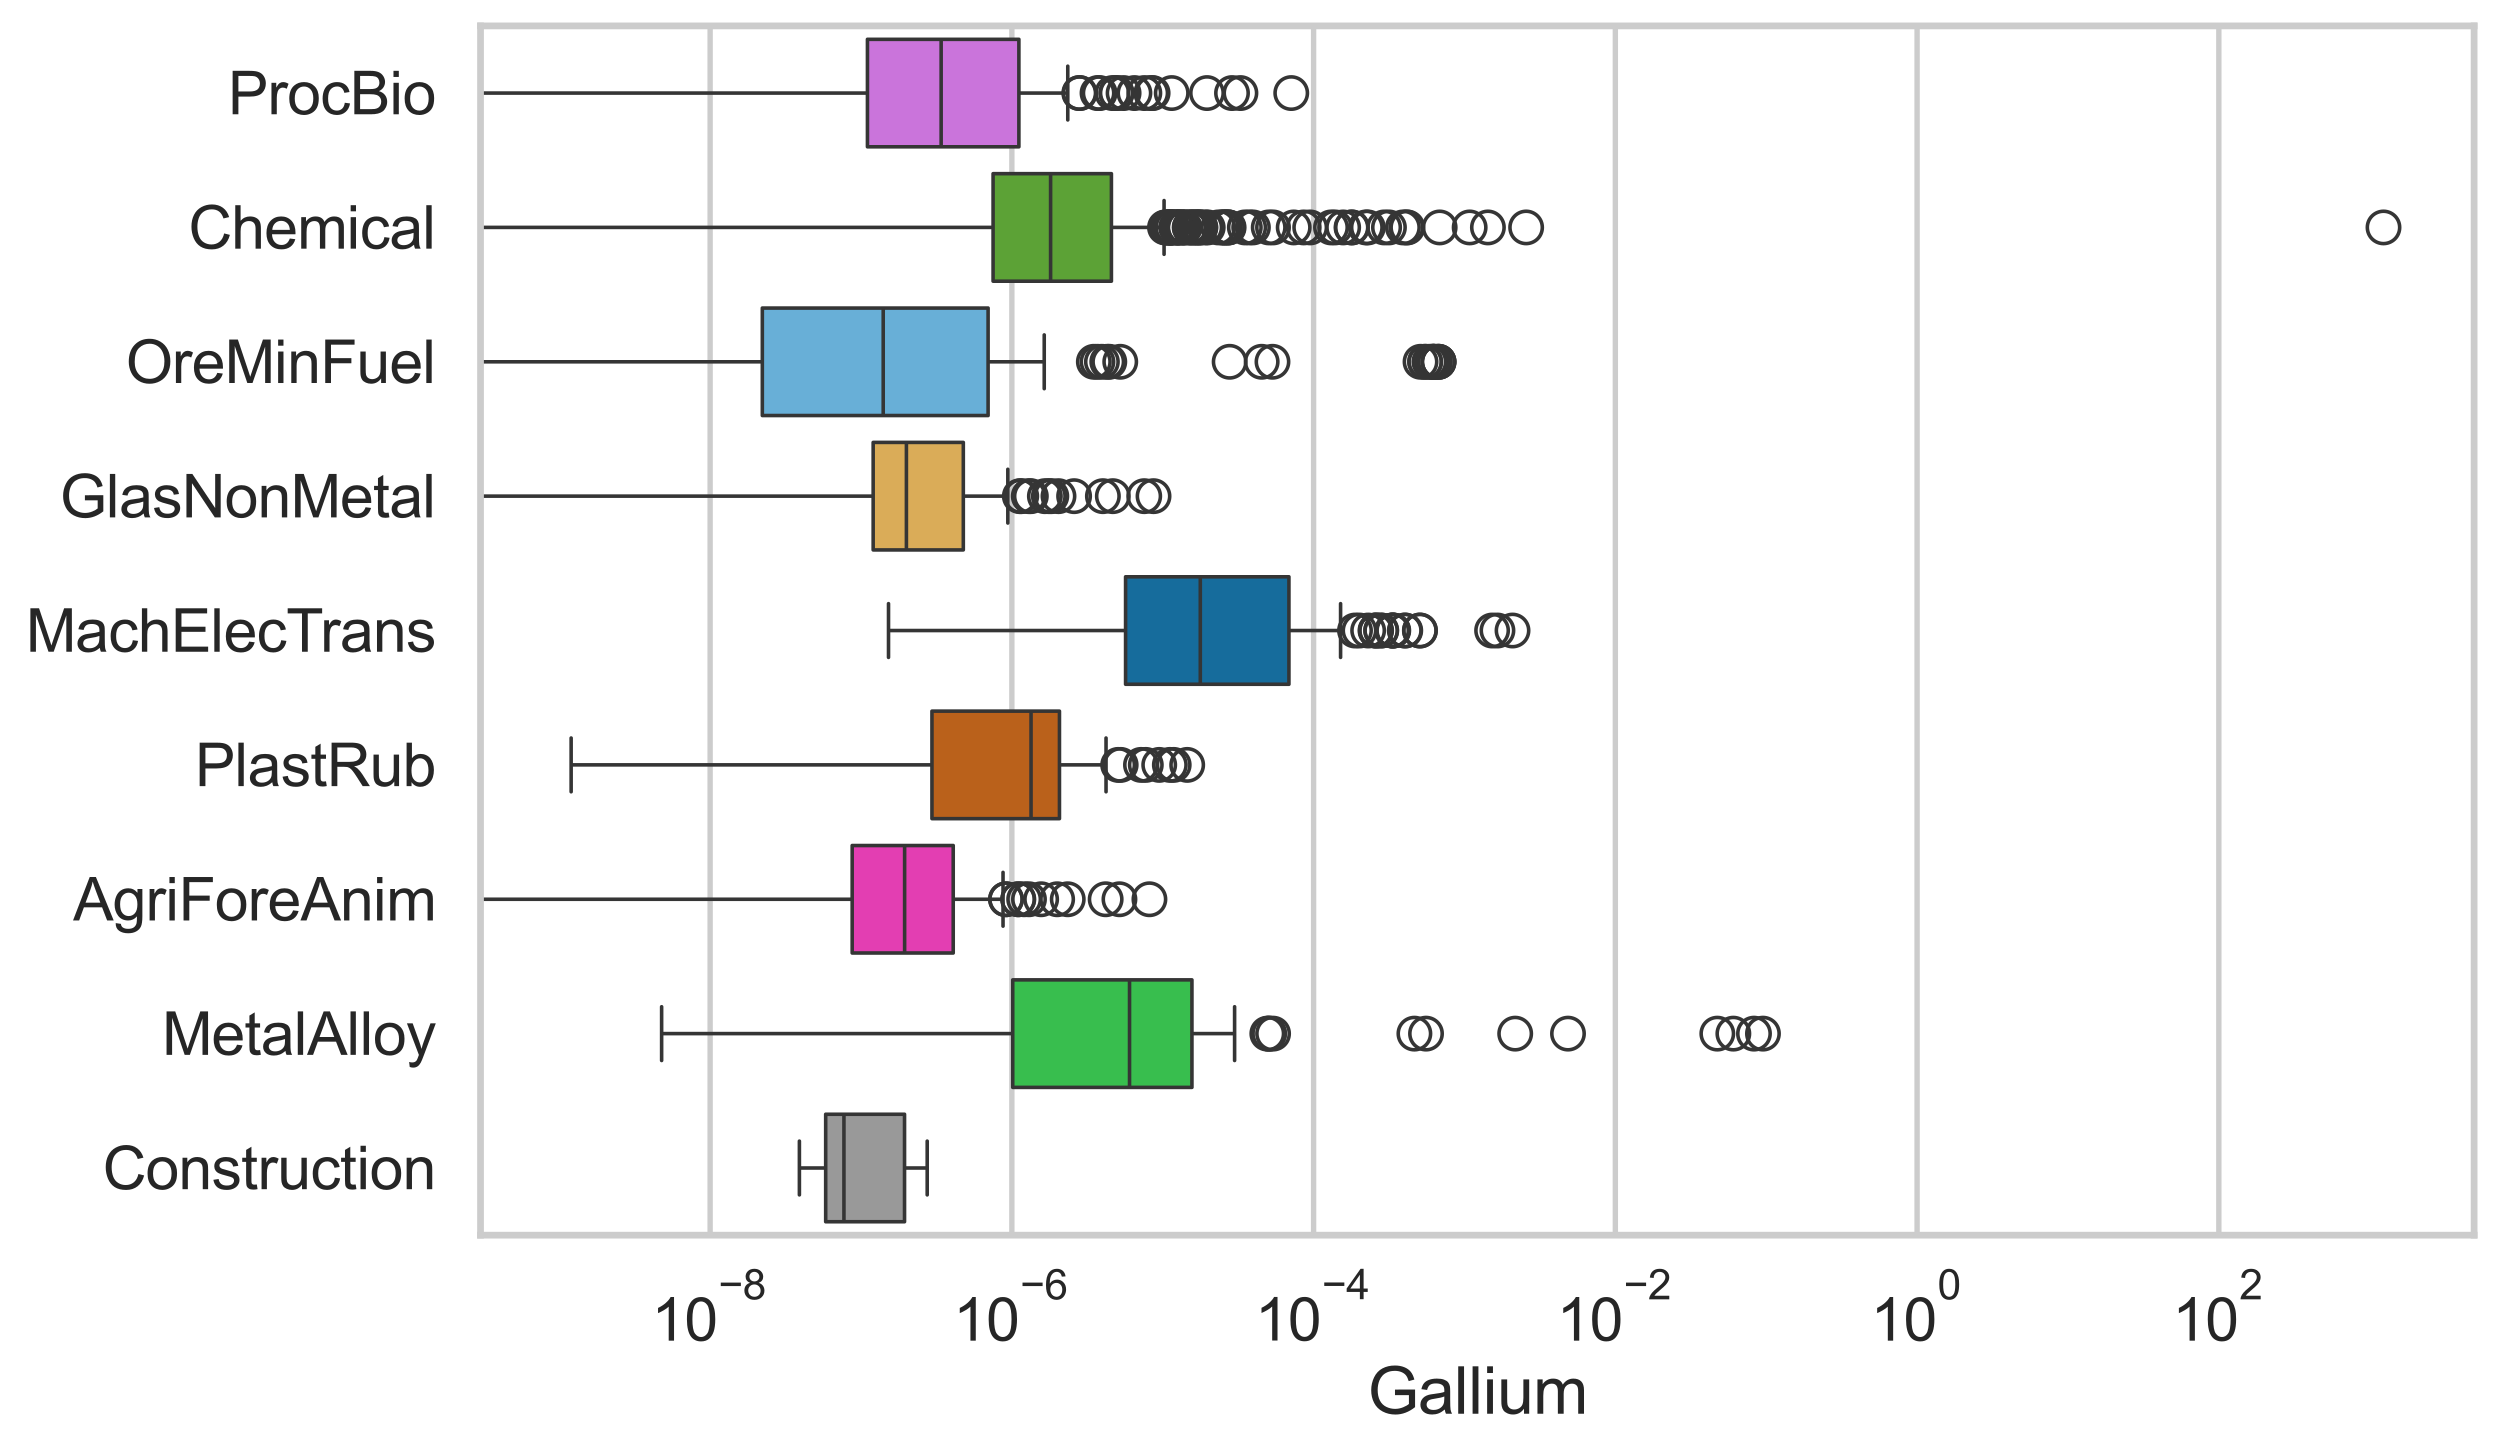 <?xml version="1.0" encoding="utf-8" standalone="no"?>
<!DOCTYPE svg PUBLIC "-//W3C//DTD SVG 1.1//EN"
  "http://www.w3.org/Graphics/SVG/1.1/DTD/svg11.dtd">
<svg xmlns:xlink="http://www.w3.org/1999/xlink" width="695.577pt" height="404.121pt" viewBox="0 0 695.577 404.121" xmlns="http://www.w3.org/2000/svg" version="1.1">
 <defs>
  <style type="text/css">*{stroke-linejoin: round; stroke-linecap: butt}</style>
 </defs>
 <g id="figure_1">
  <g id="patch_1">
   <path d="M 0 404.121 
L 695.577 404.121 
L 695.577 0 
L 0 0 
z
" style="fill: #ffffff"/>
  </g>
  <g id="axes_1">
   <g id="patch_2">
    <path d="M 133.697 343.665 
L 688.377 343.665 
L 688.377 7.2 
L 133.697 7.2 
z
" style="fill: #ffffff"/>
   </g>
   <g id="matplotlib.axis_1">
    <g id="xtick_1">
     <g id="line2d_1">
      <path d="M 197.579 343.665 
L 197.579 7.2 
" clip-path="url(#pf8aa56c414)" style="fill: none; stroke: #cccccc; stroke-width: 1.5; stroke-linecap: round"/>
     </g>
     <g id="text_1">
      <!-- $\mathdefault{10^{-8}}$ -->
      <g style="fill: #262626" transform="translate(181.244 373.18) scale(0.165 -0.165)">
       <defs>
        <path id="ArialMT-31" d="M 2384 0 
L 1822 0 
L 1822 3584 
Q 1619 3391 1289 3197 
Q 959 3003 697 2906 
L 697 3450 
Q 1169 3672 1522 3987 
Q 1875 4303 2022 4600 
L 2384 4600 
L 2384 0 
z
" transform="scale(0.016)"/>
        <path id="ArialMT-30" d="M 266 2259 
Q 266 3072 433 3567 
Q 600 4063 929 4331 
Q 1259 4600 1759 4600 
Q 2128 4600 2406 4451 
Q 2684 4303 2865 4023 
Q 3047 3744 3150 3342 
Q 3253 2941 3253 2259 
Q 3253 1453 3087 958 
Q 2922 463 2592 192 
Q 2263 -78 1759 -78 
Q 1097 -78 719 397 
Q 266 969 266 2259 
z
M 844 2259 
Q 844 1131 1108 757 
Q 1372 384 1759 384 
Q 2147 384 2411 759 
Q 2675 1134 2675 2259 
Q 2675 3391 2411 3762 
Q 2147 4134 1753 4134 
Q 1366 4134 1134 3806 
Q 844 3388 844 2259 
z
" transform="scale(0.016)"/>
        <path id="ArialMT-2212" d="M 3381 1997 
L 356 1997 
L 356 2522 
L 3381 2522 
L 3381 1997 
z
" transform="scale(0.016)"/>
        <path id="ArialMT-38" d="M 1131 2484 
Q 781 2613 612 2850 
Q 444 3088 444 3419 
Q 444 3919 803 4259 
Q 1163 4600 1759 4600 
Q 2359 4600 2725 4251 
Q 3091 3903 3091 3403 
Q 3091 3084 2923 2848 
Q 2756 2613 2416 2484 
Q 2838 2347 3058 2040 
Q 3278 1734 3278 1309 
Q 3278 722 2862 322 
Q 2447 -78 1769 -78 
Q 1091 -78 675 323 
Q 259 725 259 1325 
Q 259 1772 486 2073 
Q 713 2375 1131 2484 
z
M 1019 3438 
Q 1019 3113 1228 2906 
Q 1438 2700 1772 2700 
Q 2097 2700 2305 2904 
Q 2513 3109 2513 3406 
Q 2513 3716 2298 3927 
Q 2084 4138 1766 4138 
Q 1444 4138 1231 3931 
Q 1019 3725 1019 3438 
z
M 838 1322 
Q 838 1081 952 856 
Q 1066 631 1291 507 
Q 1516 384 1775 384 
Q 2178 384 2440 643 
Q 2703 903 2703 1303 
Q 2703 1709 2433 1975 
Q 2163 2241 1756 2241 
Q 1359 2241 1098 1978 
Q 838 1716 838 1322 
z
" transform="scale(0.016)"/>
       </defs>
       <use xlink:href="#ArialMT-31" transform="translate(0 0.994)"/>
       <use xlink:href="#ArialMT-30" transform="translate(55.615 0.994)"/>
       <use xlink:href="#ArialMT-2212" transform="translate(112.973 70.688) scale(0.7)"/>
       <use xlink:href="#ArialMT-38" transform="translate(153.852 70.688) scale(0.7)"/>
      </g>
     </g>
    </g>
    <g id="xtick_2">
     <g id="line2d_2">
      <path d="M 281.532 343.665 
L 281.532 7.2 
" clip-path="url(#pf8aa56c414)" style="fill: none; stroke: #cccccc; stroke-width: 1.5; stroke-linecap: round"/>
     </g>
     <g id="text_2">
      <!-- $\mathdefault{10^{-6}}$ -->
      <g style="fill: #262626" transform="translate(265.197 373.18) scale(0.165 -0.165)">
       <defs>
        <path id="ArialMT-36" d="M 3184 3459 
L 2625 3416 
Q 2550 3747 2413 3897 
Q 2184 4138 1850 4138 
Q 1581 4138 1378 3988 
Q 1113 3794 959 3422 
Q 806 3050 800 2363 
Q 1003 2672 1297 2822 
Q 1591 2972 1913 2972 
Q 2475 2972 2870 2558 
Q 3266 2144 3266 1488 
Q 3266 1056 3080 686 
Q 2894 316 2569 119 
Q 2244 -78 1831 -78 
Q 1128 -78 684 439 
Q 241 956 241 2144 
Q 241 3472 731 4075 
Q 1159 4600 1884 4600 
Q 2425 4600 2770 4297 
Q 3116 3994 3184 3459 
z
M 888 1484 
Q 888 1194 1011 928 
Q 1134 663 1356 523 
Q 1578 384 1822 384 
Q 2178 384 2434 671 
Q 2691 959 2691 1453 
Q 2691 1928 2437 2201 
Q 2184 2475 1800 2475 
Q 1419 2475 1153 2201 
Q 888 1928 888 1484 
z
" transform="scale(0.016)"/>
       </defs>
       <use xlink:href="#ArialMT-31" transform="translate(0 0.994)"/>
       <use xlink:href="#ArialMT-30" transform="translate(55.615 0.994)"/>
       <use xlink:href="#ArialMT-2212" transform="translate(112.973 70.688) scale(0.7)"/>
       <use xlink:href="#ArialMT-36" transform="translate(153.852 70.688) scale(0.7)"/>
      </g>
     </g>
    </g>
    <g id="xtick_3">
     <g id="line2d_3">
      <path d="M 365.485 343.665 
L 365.485 7.2 
" clip-path="url(#pf8aa56c414)" style="fill: none; stroke: #cccccc; stroke-width: 1.5; stroke-linecap: round"/>
     </g>
     <g id="text_3">
      <!-- $\mathdefault{10^{-4}}$ -->
      <g style="fill: #262626" transform="translate(349.15 373.015) scale(0.165 -0.165)">
       <defs>
        <path id="ArialMT-34" d="M 2069 0 
L 2069 1097 
L 81 1097 
L 81 1613 
L 2172 4581 
L 2631 4581 
L 2631 1613 
L 3250 1613 
L 3250 1097 
L 2631 1097 
L 2631 0 
L 2069 0 
z
M 2069 1613 
L 2069 3678 
L 634 1613 
L 2069 1613 
z
" transform="scale(0.016)"/>
       </defs>
       <use xlink:href="#ArialMT-31" transform="translate(0 0.202)"/>
       <use xlink:href="#ArialMT-30" transform="translate(55.615 0.202)"/>
       <use xlink:href="#ArialMT-2212" transform="translate(112.973 69.895) scale(0.7)"/>
       <use xlink:href="#ArialMT-34" transform="translate(153.852 69.895) scale(0.7)"/>
      </g>
     </g>
    </g>
    <g id="xtick_4">
     <g id="line2d_4">
      <path d="M 449.439 343.665 
L 449.439 7.2 
" clip-path="url(#pf8aa56c414)" style="fill: none; stroke: #cccccc; stroke-width: 1.5; stroke-linecap: round"/>
     </g>
     <g id="text_4">
      <!-- $\mathdefault{10^{-2}}$ -->
      <g style="fill: #262626" transform="translate(433.104 373.18) scale(0.165 -0.165)">
       <defs>
        <path id="ArialMT-32" d="M 3222 541 
L 3222 0 
L 194 0 
Q 188 203 259 391 
Q 375 700 629 1000 
Q 884 1300 1366 1694 
Q 2113 2306 2375 2664 
Q 2638 3022 2638 3341 
Q 2638 3675 2398 3904 
Q 2159 4134 1775 4134 
Q 1369 4134 1125 3890 
Q 881 3647 878 3216 
L 300 3275 
Q 359 3922 746 4261 
Q 1134 4600 1788 4600 
Q 2447 4600 2831 4234 
Q 3216 3869 3216 3328 
Q 3216 3053 3103 2787 
Q 2991 2522 2730 2228 
Q 2469 1934 1863 1422 
Q 1356 997 1212 845 
Q 1069 694 975 541 
L 3222 541 
z
" transform="scale(0.016)"/>
       </defs>
       <use xlink:href="#ArialMT-31" transform="translate(0 0.994)"/>
       <use xlink:href="#ArialMT-30" transform="translate(55.615 0.994)"/>
       <use xlink:href="#ArialMT-2212" transform="translate(112.973 70.688) scale(0.7)"/>
       <use xlink:href="#ArialMT-32" transform="translate(153.852 70.688) scale(0.7)"/>
      </g>
     </g>
    </g>
    <g id="xtick_5">
     <g id="line2d_5">
      <path d="M 533.392 343.665 
L 533.392 7.2 
" clip-path="url(#pf8aa56c414)" style="fill: none; stroke: #cccccc; stroke-width: 1.5; stroke-linecap: round"/>
     </g>
     <g id="text_5">
      <!-- $\mathdefault{10^{0}}$ -->
      <g style="fill: #262626" transform="translate(520.44 373.18) scale(0.165 -0.165)">
       <use xlink:href="#ArialMT-31" transform="translate(0 0.994)"/>
       <use xlink:href="#ArialMT-30" transform="translate(55.615 0.994)"/>
       <use xlink:href="#ArialMT-30" transform="translate(112.973 70.688) scale(0.7)"/>
      </g>
     </g>
    </g>
    <g id="xtick_6">
     <g id="line2d_6">
      <path d="M 617.346 343.665 
L 617.346 7.2 
" clip-path="url(#pf8aa56c414)" style="fill: none; stroke: #cccccc; stroke-width: 1.5; stroke-linecap: round"/>
     </g>
     <g id="text_6">
      <!-- $\mathdefault{10^{2}}$ -->
      <g style="fill: #262626" transform="translate(604.393 373.18) scale(0.165 -0.165)">
       <use xlink:href="#ArialMT-31" transform="translate(0 0.994)"/>
       <use xlink:href="#ArialMT-30" transform="translate(55.615 0.994)"/>
       <use xlink:href="#ArialMT-32" transform="translate(112.973 70.688) scale(0.7)"/>
      </g>
     </g>
    </g>
    <g id="text_7">
     <!-- Gallium -->
     <g style="fill: #262626" transform="translate(380.531 393.344) scale(0.18 -0.18)">
      <defs>
       <path id="ArialMT-47" d="M 2638 1797 
L 2638 2334 
L 4578 2338 
L 4578 638 
Q 4131 281 3656 101 
Q 3181 -78 2681 -78 
Q 2006 -78 1454 211 
Q 903 500 622 1047 
Q 341 1594 341 2269 
Q 341 2938 620 3517 
Q 900 4097 1425 4378 
Q 1950 4659 2634 4659 
Q 3131 4659 3532 4498 
Q 3934 4338 4162 4050 
Q 4391 3763 4509 3300 
L 3963 3150 
Q 3859 3500 3706 3700 
Q 3553 3900 3268 4020 
Q 2984 4141 2638 4141 
Q 2222 4141 1919 4014 
Q 1616 3888 1430 3681 
Q 1244 3475 1141 3228 
Q 966 2803 966 2306 
Q 966 1694 1177 1281 
Q 1388 869 1791 669 
Q 2194 469 2647 469 
Q 3041 469 3416 620 
Q 3791 772 3984 944 
L 3984 1797 
L 2638 1797 
z
" transform="scale(0.016)"/>
       <path id="ArialMT-61" d="M 2588 409 
Q 2275 144 1986 34 
Q 1697 -75 1366 -75 
Q 819 -75 525 192 
Q 231 459 231 875 
Q 231 1119 342 1320 
Q 453 1522 633 1644 
Q 813 1766 1038 1828 
Q 1203 1872 1538 1913 
Q 2219 1994 2541 2106 
Q 2544 2222 2544 2253 
Q 2544 2597 2384 2738 
Q 2169 2928 1744 2928 
Q 1347 2928 1158 2789 
Q 969 2650 878 2297 
L 328 2372 
Q 403 2725 575 2942 
Q 747 3159 1072 3276 
Q 1397 3394 1825 3394 
Q 2250 3394 2515 3294 
Q 2781 3194 2906 3042 
Q 3031 2891 3081 2659 
Q 3109 2516 3109 2141 
L 3109 1391 
Q 3109 606 3145 398 
Q 3181 191 3288 0 
L 2700 0 
Q 2613 175 2588 409 
z
M 2541 1666 
Q 2234 1541 1622 1453 
Q 1275 1403 1131 1340 
Q 988 1278 909 1158 
Q 831 1038 831 891 
Q 831 666 1001 516 
Q 1172 366 1500 366 
Q 1825 366 2078 508 
Q 2331 650 2450 897 
Q 2541 1088 2541 1459 
L 2541 1666 
z
" transform="scale(0.016)"/>
       <path id="ArialMT-6c" d="M 409 0 
L 409 4581 
L 972 4581 
L 972 0 
L 409 0 
z
" transform="scale(0.016)"/>
       <path id="ArialMT-69" d="M 425 3934 
L 425 4581 
L 988 4581 
L 988 3934 
L 425 3934 
z
M 425 0 
L 425 3319 
L 988 3319 
L 988 0 
L 425 0 
z
" transform="scale(0.016)"/>
       <path id="ArialMT-75" d="M 2597 0 
L 2597 488 
Q 2209 -75 1544 -75 
Q 1250 -75 995 37 
Q 741 150 617 320 
Q 494 491 444 738 
Q 409 903 409 1263 
L 409 3319 
L 972 3319 
L 972 1478 
Q 972 1038 1006 884 
Q 1059 663 1231 536 
Q 1403 409 1656 409 
Q 1909 409 2131 539 
Q 2353 669 2445 892 
Q 2538 1116 2538 1541 
L 2538 3319 
L 3100 3319 
L 3100 0 
L 2597 0 
z
" transform="scale(0.016)"/>
       <path id="ArialMT-6d" d="M 422 0 
L 422 3319 
L 925 3319 
L 925 2853 
Q 1081 3097 1340 3245 
Q 1600 3394 1931 3394 
Q 2300 3394 2536 3241 
Q 2772 3088 2869 2813 
Q 3263 3394 3894 3394 
Q 4388 3394 4653 3120 
Q 4919 2847 4919 2278 
L 4919 0 
L 4359 0 
L 4359 2091 
Q 4359 2428 4304 2576 
Q 4250 2725 4106 2815 
Q 3963 2906 3769 2906 
Q 3419 2906 3187 2673 
Q 2956 2441 2956 1928 
L 2956 0 
L 2394 0 
L 2394 2156 
Q 2394 2531 2256 2718 
Q 2119 2906 1806 2906 
Q 1569 2906 1367 2781 
Q 1166 2656 1075 2415 
Q 984 2175 984 1722 
L 984 0 
L 422 0 
z
" transform="scale(0.016)"/>
      </defs>
      <use xlink:href="#ArialMT-47"/>
      <use xlink:href="#ArialMT-61" transform="translate(77.783 0)"/>
      <use xlink:href="#ArialMT-6c" transform="translate(133.398 0)"/>
      <use xlink:href="#ArialMT-6c" transform="translate(155.615 0)"/>
      <use xlink:href="#ArialMT-69" transform="translate(177.832 0)"/>
      <use xlink:href="#ArialMT-75" transform="translate(200.049 0)"/>
      <use xlink:href="#ArialMT-6d" transform="translate(255.664 0)"/>
     </g>
    </g>
   </g>
   <g id="matplotlib.axis_2">
    <g id="ytick_1">
     <g id="text_8">
      <!-- ProcBio -->
      <g style="fill: #262626" transform="translate(63.424 31.798) scale(0.165 -0.165)">
       <defs>
        <path id="ArialMT-50" d="M 494 0 
L 494 4581 
L 2222 4581 
Q 2678 4581 2919 4538 
Q 3256 4481 3484 4323 
Q 3713 4166 3852 3881 
Q 3991 3597 3991 3256 
Q 3991 2672 3619 2267 
Q 3247 1863 2275 1863 
L 1100 1863 
L 1100 0 
L 494 0 
z
M 1100 2403 
L 2284 2403 
Q 2872 2403 3119 2622 
Q 3366 2841 3366 3238 
Q 3366 3525 3220 3729 
Q 3075 3934 2838 4000 
Q 2684 4041 2272 4041 
L 1100 4041 
L 1100 2403 
z
" transform="scale(0.016)"/>
        <path id="ArialMT-72" d="M 416 0 
L 416 3319 
L 922 3319 
L 922 2816 
Q 1116 3169 1280 3281 
Q 1444 3394 1641 3394 
Q 1925 3394 2219 3213 
L 2025 2691 
Q 1819 2813 1613 2813 
Q 1428 2813 1281 2702 
Q 1134 2591 1072 2394 
Q 978 2094 978 1738 
L 978 0 
L 416 0 
z
" transform="scale(0.016)"/>
        <path id="ArialMT-6f" d="M 213 1659 
Q 213 2581 725 3025 
Q 1153 3394 1769 3394 
Q 2453 3394 2887 2945 
Q 3322 2497 3322 1706 
Q 3322 1066 3130 698 
Q 2938 331 2570 128 
Q 2203 -75 1769 -75 
Q 1072 -75 642 372 
Q 213 819 213 1659 
z
M 791 1659 
Q 791 1022 1069 705 
Q 1347 388 1769 388 
Q 2188 388 2466 706 
Q 2744 1025 2744 1678 
Q 2744 2294 2464 2611 
Q 2184 2928 1769 2928 
Q 1347 2928 1069 2612 
Q 791 2297 791 1659 
z
" transform="scale(0.016)"/>
        <path id="ArialMT-63" d="M 2588 1216 
L 3141 1144 
Q 3050 572 2676 248 
Q 2303 -75 1759 -75 
Q 1078 -75 664 370 
Q 250 816 250 1647 
Q 250 2184 428 2587 
Q 606 2991 970 3192 
Q 1334 3394 1763 3394 
Q 2303 3394 2647 3120 
Q 2991 2847 3088 2344 
L 2541 2259 
Q 2463 2594 2264 2762 
Q 2066 2931 1784 2931 
Q 1359 2931 1093 2626 
Q 828 2322 828 1663 
Q 828 994 1084 691 
Q 1341 388 1753 388 
Q 2084 388 2306 591 
Q 2528 794 2588 1216 
z
" transform="scale(0.016)"/>
        <path id="ArialMT-42" d="M 469 0 
L 469 4581 
L 2188 4581 
Q 2713 4581 3030 4442 
Q 3347 4303 3526 4014 
Q 3706 3725 3706 3409 
Q 3706 3116 3547 2856 
Q 3388 2597 3066 2438 
Q 3481 2316 3704 2022 
Q 3928 1728 3928 1328 
Q 3928 1006 3792 729 
Q 3656 453 3456 303 
Q 3256 153 2954 76 
Q 2653 0 2216 0 
L 469 0 
z
M 1075 2656 
L 2066 2656 
Q 2469 2656 2644 2709 
Q 2875 2778 2992 2937 
Q 3109 3097 3109 3338 
Q 3109 3566 3000 3739 
Q 2891 3913 2687 3977 
Q 2484 4041 1991 4041 
L 1075 4041 
L 1075 2656 
z
M 1075 541 
L 2216 541 
Q 2509 541 2628 563 
Q 2838 600 2978 687 
Q 3119 775 3209 942 
Q 3300 1109 3300 1328 
Q 3300 1584 3169 1773 
Q 3038 1963 2805 2039 
Q 2572 2116 2134 2116 
L 1075 2116 
L 1075 541 
z
" transform="scale(0.016)"/>
       </defs>
       <use xlink:href="#ArialMT-50"/>
       <use xlink:href="#ArialMT-72" transform="translate(66.699 0)"/>
       <use xlink:href="#ArialMT-6f" transform="translate(100 0)"/>
       <use xlink:href="#ArialMT-63" transform="translate(155.615 0)"/>
       <use xlink:href="#ArialMT-42" transform="translate(205.615 0)"/>
       <use xlink:href="#ArialMT-69" transform="translate(272.314 0)"/>
       <use xlink:href="#ArialMT-6f" transform="translate(294.531 0)"/>
      </g>
     </g>
    </g>
    <g id="ytick_2">
     <g id="text_9">
      <!-- Chemical -->
      <g style="fill: #262626" transform="translate(52.428 69.183) scale(0.165 -0.165)">
       <defs>
        <path id="ArialMT-43" d="M 3763 1606 
L 4369 1453 
Q 4178 706 3683 314 
Q 3188 -78 2472 -78 
Q 1731 -78 1267 223 
Q 803 525 561 1097 
Q 319 1669 319 2325 
Q 319 3041 592 3573 
Q 866 4106 1370 4382 
Q 1875 4659 2481 4659 
Q 3169 4659 3637 4309 
Q 4106 3959 4291 3325 
L 3694 3184 
Q 3534 3684 3231 3912 
Q 2928 4141 2469 4141 
Q 1941 4141 1586 3887 
Q 1231 3634 1087 3207 
Q 944 2781 944 2328 
Q 944 1744 1114 1308 
Q 1284 872 1643 656 
Q 2003 441 2422 441 
Q 2931 441 3284 734 
Q 3638 1028 3763 1606 
z
" transform="scale(0.016)"/>
        <path id="ArialMT-68" d="M 422 0 
L 422 4581 
L 984 4581 
L 984 2938 
Q 1378 3394 1978 3394 
Q 2347 3394 2619 3248 
Q 2891 3103 3008 2847 
Q 3125 2591 3125 2103 
L 3125 0 
L 2563 0 
L 2563 2103 
Q 2563 2525 2380 2717 
Q 2197 2909 1863 2909 
Q 1613 2909 1392 2779 
Q 1172 2650 1078 2428 
Q 984 2206 984 1816 
L 984 0 
L 422 0 
z
" transform="scale(0.016)"/>
        <path id="ArialMT-65" d="M 2694 1069 
L 3275 997 
Q 3138 488 2766 206 
Q 2394 -75 1816 -75 
Q 1088 -75 661 373 
Q 234 822 234 1631 
Q 234 2469 665 2931 
Q 1097 3394 1784 3394 
Q 2450 3394 2872 2941 
Q 3294 2488 3294 1666 
Q 3294 1616 3291 1516 
L 816 1516 
Q 847 969 1125 678 
Q 1403 388 1819 388 
Q 2128 388 2347 550 
Q 2566 713 2694 1069 
z
M 847 1978 
L 2700 1978 
Q 2663 2397 2488 2606 
Q 2219 2931 1791 2931 
Q 1403 2931 1139 2672 
Q 875 2413 847 1978 
z
" transform="scale(0.016)"/>
       </defs>
       <use xlink:href="#ArialMT-43"/>
       <use xlink:href="#ArialMT-68" transform="translate(72.217 0)"/>
       <use xlink:href="#ArialMT-65" transform="translate(127.832 0)"/>
       <use xlink:href="#ArialMT-6d" transform="translate(183.447 0)"/>
       <use xlink:href="#ArialMT-69" transform="translate(266.748 0)"/>
       <use xlink:href="#ArialMT-63" transform="translate(288.965 0)"/>
       <use xlink:href="#ArialMT-61" transform="translate(338.965 0)"/>
       <use xlink:href="#ArialMT-6c" transform="translate(394.58 0)"/>
      </g>
     </g>
    </g>
    <g id="ytick_3">
     <g id="text_10">
      <!-- OreMinFuel -->
      <g style="fill: #262626" transform="translate(35.013 106.568) scale(0.165 -0.165)">
       <defs>
        <path id="ArialMT-4f" d="M 309 2231 
Q 309 3372 921 4017 
Q 1534 4663 2503 4663 
Q 3138 4663 3647 4359 
Q 4156 4056 4423 3514 
Q 4691 2972 4691 2284 
Q 4691 1588 4409 1038 
Q 4128 488 3612 205 
Q 3097 -78 2500 -78 
Q 1853 -78 1343 234 
Q 834 547 571 1087 
Q 309 1628 309 2231 
z
M 934 2222 
Q 934 1394 1379 917 
Q 1825 441 2497 441 
Q 3181 441 3623 922 
Q 4066 1403 4066 2288 
Q 4066 2847 3877 3264 
Q 3688 3681 3323 3911 
Q 2959 4141 2506 4141 
Q 1863 4141 1398 3698 
Q 934 3256 934 2222 
z
" transform="scale(0.016)"/>
        <path id="ArialMT-4d" d="M 475 0 
L 475 4581 
L 1388 4581 
L 2472 1338 
Q 2622 884 2691 659 
Q 2769 909 2934 1394 
L 4031 4581 
L 4847 4581 
L 4847 0 
L 4263 0 
L 4263 3834 
L 2931 0 
L 2384 0 
L 1059 3900 
L 1059 0 
L 475 0 
z
" transform="scale(0.016)"/>
        <path id="ArialMT-6e" d="M 422 0 
L 422 3319 
L 928 3319 
L 928 2847 
Q 1294 3394 1984 3394 
Q 2284 3394 2536 3286 
Q 2788 3178 2913 3003 
Q 3038 2828 3088 2588 
Q 3119 2431 3119 2041 
L 3119 0 
L 2556 0 
L 2556 2019 
Q 2556 2363 2490 2533 
Q 2425 2703 2258 2804 
Q 2091 2906 1866 2906 
Q 1506 2906 1245 2678 
Q 984 2450 984 1813 
L 984 0 
L 422 0 
z
" transform="scale(0.016)"/>
        <path id="ArialMT-46" d="M 525 0 
L 525 4581 
L 3616 4581 
L 3616 4041 
L 1131 4041 
L 1131 2622 
L 3281 2622 
L 3281 2081 
L 1131 2081 
L 1131 0 
L 525 0 
z
" transform="scale(0.016)"/>
       </defs>
       <use xlink:href="#ArialMT-4f"/>
       <use xlink:href="#ArialMT-72" transform="translate(77.783 0)"/>
       <use xlink:href="#ArialMT-65" transform="translate(111.084 0)"/>
       <use xlink:href="#ArialMT-4d" transform="translate(166.699 0)"/>
       <use xlink:href="#ArialMT-69" transform="translate(250 0)"/>
       <use xlink:href="#ArialMT-6e" transform="translate(272.217 0)"/>
       <use xlink:href="#ArialMT-46" transform="translate(327.832 0)"/>
       <use xlink:href="#ArialMT-75" transform="translate(388.916 0)"/>
       <use xlink:href="#ArialMT-65" transform="translate(444.531 0)"/>
       <use xlink:href="#ArialMT-6c" transform="translate(500.146 0)"/>
      </g>
     </g>
    </g>
    <g id="ytick_4">
     <g id="text_11">
      <!-- GlasNonMetal -->
      <g style="fill: #262626" transform="translate(16.659 143.953) scale(0.165 -0.165)">
       <defs>
        <path id="ArialMT-73" d="M 197 991 
L 753 1078 
Q 800 744 1014 566 
Q 1228 388 1613 388 
Q 2000 388 2187 545 
Q 2375 703 2375 916 
Q 2375 1106 2209 1216 
Q 2094 1291 1634 1406 
Q 1016 1563 777 1677 
Q 538 1791 414 1992 
Q 291 2194 291 2438 
Q 291 2659 392 2848 
Q 494 3038 669 3163 
Q 800 3259 1026 3326 
Q 1253 3394 1513 3394 
Q 1903 3394 2198 3281 
Q 2494 3169 2634 2976 
Q 2775 2784 2828 2463 
L 2278 2388 
Q 2241 2644 2061 2787 
Q 1881 2931 1553 2931 
Q 1166 2931 1000 2803 
Q 834 2675 834 2503 
Q 834 2394 903 2306 
Q 972 2216 1119 2156 
Q 1203 2125 1616 2013 
Q 2213 1853 2448 1751 
Q 2684 1650 2818 1456 
Q 2953 1263 2953 975 
Q 2953 694 2789 445 
Q 2625 197 2315 61 
Q 2006 -75 1616 -75 
Q 969 -75 630 194 
Q 291 463 197 991 
z
" transform="scale(0.016)"/>
        <path id="ArialMT-4e" d="M 488 0 
L 488 4581 
L 1109 4581 
L 3516 984 
L 3516 4581 
L 4097 4581 
L 4097 0 
L 3475 0 
L 1069 3600 
L 1069 0 
L 488 0 
z
" transform="scale(0.016)"/>
        <path id="ArialMT-74" d="M 1650 503 
L 1731 6 
Q 1494 -44 1306 -44 
Q 1000 -44 831 53 
Q 663 150 594 308 
Q 525 466 525 972 
L 525 2881 
L 113 2881 
L 113 3319 
L 525 3319 
L 525 4141 
L 1084 4478 
L 1084 3319 
L 1650 3319 
L 1650 2881 
L 1084 2881 
L 1084 941 
Q 1084 700 1114 631 
Q 1144 563 1211 522 
Q 1278 481 1403 481 
Q 1497 481 1650 503 
z
" transform="scale(0.016)"/>
       </defs>
       <use xlink:href="#ArialMT-47"/>
       <use xlink:href="#ArialMT-6c" transform="translate(77.783 0)"/>
       <use xlink:href="#ArialMT-61" transform="translate(100 0)"/>
       <use xlink:href="#ArialMT-73" transform="translate(155.615 0)"/>
       <use xlink:href="#ArialMT-4e" transform="translate(205.615 0)"/>
       <use xlink:href="#ArialMT-6f" transform="translate(277.832 0)"/>
       <use xlink:href="#ArialMT-6e" transform="translate(333.447 0)"/>
       <use xlink:href="#ArialMT-4d" transform="translate(389.062 0)"/>
       <use xlink:href="#ArialMT-65" transform="translate(472.363 0)"/>
       <use xlink:href="#ArialMT-74" transform="translate(527.979 0)"/>
       <use xlink:href="#ArialMT-61" transform="translate(555.762 0)"/>
       <use xlink:href="#ArialMT-6c" transform="translate(611.377 0)"/>
      </g>
     </g>
    </g>
    <g id="ytick_5">
     <g id="text_12">
      <!-- MachElecTrans -->
      <g style="fill: #262626" transform="translate(7.2 181.337) scale(0.165 -0.165)">
       <defs>
        <path id="ArialMT-45" d="M 506 0 
L 506 4581 
L 3819 4581 
L 3819 4041 
L 1113 4041 
L 1113 2638 
L 3647 2638 
L 3647 2100 
L 1113 2100 
L 1113 541 
L 3925 541 
L 3925 0 
L 506 0 
z
" transform="scale(0.016)"/>
        <path id="ArialMT-54" d="M 1659 0 
L 1659 4041 
L 150 4041 
L 150 4581 
L 3781 4581 
L 3781 4041 
L 2266 4041 
L 2266 0 
L 1659 0 
z
" transform="scale(0.016)"/>
       </defs>
       <use xlink:href="#ArialMT-4d"/>
       <use xlink:href="#ArialMT-61" transform="translate(83.301 0)"/>
       <use xlink:href="#ArialMT-63" transform="translate(138.916 0)"/>
       <use xlink:href="#ArialMT-68" transform="translate(188.916 0)"/>
       <use xlink:href="#ArialMT-45" transform="translate(244.531 0)"/>
       <use xlink:href="#ArialMT-6c" transform="translate(311.23 0)"/>
       <use xlink:href="#ArialMT-65" transform="translate(333.447 0)"/>
       <use xlink:href="#ArialMT-63" transform="translate(389.062 0)"/>
       <use xlink:href="#ArialMT-54" transform="translate(439.062 0)"/>
       <use xlink:href="#ArialMT-72" transform="translate(496.396 0)"/>
       <use xlink:href="#ArialMT-61" transform="translate(529.697 0)"/>
       <use xlink:href="#ArialMT-6e" transform="translate(585.312 0)"/>
       <use xlink:href="#ArialMT-73" transform="translate(640.928 0)"/>
      </g>
     </g>
    </g>
    <g id="ytick_6">
     <g id="text_13">
      <!-- PlastRub -->
      <g style="fill: #262626" transform="translate(54.248 218.722) scale(0.165 -0.165)">
       <defs>
        <path id="ArialMT-52" d="M 503 0 
L 503 4581 
L 2534 4581 
Q 3147 4581 3465 4457 
Q 3784 4334 3975 4021 
Q 4166 3709 4166 3331 
Q 4166 2844 3850 2509 
Q 3534 2175 2875 2084 
Q 3116 1969 3241 1856 
Q 3506 1613 3744 1247 
L 4541 0 
L 3778 0 
L 3172 953 
Q 2906 1366 2734 1584 
Q 2563 1803 2427 1890 
Q 2291 1978 2150 2013 
Q 2047 2034 1813 2034 
L 1109 2034 
L 1109 0 
L 503 0 
z
M 1109 2559 
L 2413 2559 
Q 2828 2559 3062 2645 
Q 3297 2731 3419 2920 
Q 3541 3109 3541 3331 
Q 3541 3656 3305 3865 
Q 3069 4075 2559 4075 
L 1109 4075 
L 1109 2559 
z
" transform="scale(0.016)"/>
        <path id="ArialMT-62" d="M 941 0 
L 419 0 
L 419 4581 
L 981 4581 
L 981 2947 
Q 1338 3394 1891 3394 
Q 2197 3394 2470 3270 
Q 2744 3147 2920 2923 
Q 3097 2700 3197 2384 
Q 3297 2069 3297 1709 
Q 3297 856 2875 390 
Q 2453 -75 1863 -75 
Q 1275 -75 941 416 
L 941 0 
z
M 934 1684 
Q 934 1088 1097 822 
Q 1363 388 1816 388 
Q 2184 388 2453 708 
Q 2722 1028 2722 1663 
Q 2722 2313 2464 2622 
Q 2206 2931 1841 2931 
Q 1472 2931 1203 2611 
Q 934 2291 934 1684 
z
" transform="scale(0.016)"/>
       </defs>
       <use xlink:href="#ArialMT-50"/>
       <use xlink:href="#ArialMT-6c" transform="translate(66.699 0)"/>
       <use xlink:href="#ArialMT-61" transform="translate(88.916 0)"/>
       <use xlink:href="#ArialMT-73" transform="translate(144.531 0)"/>
       <use xlink:href="#ArialMT-74" transform="translate(194.531 0)"/>
       <use xlink:href="#ArialMT-52" transform="translate(222.314 0)"/>
       <use xlink:href="#ArialMT-75" transform="translate(294.531 0)"/>
       <use xlink:href="#ArialMT-62" transform="translate(350.146 0)"/>
      </g>
     </g>
    </g>
    <g id="ytick_7">
     <g id="text_14">
      <!-- AgriForeAnim -->
      <g style="fill: #262626" transform="translate(20.341 256.107) scale(0.165 -0.165)">
       <defs>
        <path id="ArialMT-41" d="M -9 0 
L 1750 4581 
L 2403 4581 
L 4278 0 
L 3588 0 
L 3053 1388 
L 1138 1388 
L 634 0 
L -9 0 
z
M 1313 1881 
L 2866 1881 
L 2388 3150 
Q 2169 3728 2063 4100 
Q 1975 3659 1816 3225 
L 1313 1881 
z
" transform="scale(0.016)"/>
        <path id="ArialMT-67" d="M 319 -275 
L 866 -356 
Q 900 -609 1056 -725 
Q 1266 -881 1628 -881 
Q 2019 -881 2231 -725 
Q 2444 -569 2519 -288 
Q 2563 -116 2559 434 
Q 2191 0 1641 0 
Q 956 0 581 494 
Q 206 988 206 1678 
Q 206 2153 378 2554 
Q 550 2956 876 3175 
Q 1203 3394 1644 3394 
Q 2231 3394 2613 2919 
L 2613 3319 
L 3131 3319 
L 3131 450 
Q 3131 -325 2973 -648 
Q 2816 -972 2473 -1159 
Q 2131 -1347 1631 -1347 
Q 1038 -1347 672 -1080 
Q 306 -813 319 -275 
z
M 784 1719 
Q 784 1066 1043 766 
Q 1303 466 1694 466 
Q 2081 466 2343 764 
Q 2606 1063 2606 1700 
Q 2606 2309 2336 2618 
Q 2066 2928 1684 2928 
Q 1309 2928 1046 2623 
Q 784 2319 784 1719 
z
" transform="scale(0.016)"/>
       </defs>
       <use xlink:href="#ArialMT-41"/>
       <use xlink:href="#ArialMT-67" transform="translate(66.699 0)"/>
       <use xlink:href="#ArialMT-72" transform="translate(122.314 0)"/>
       <use xlink:href="#ArialMT-69" transform="translate(155.615 0)"/>
       <use xlink:href="#ArialMT-46" transform="translate(177.832 0)"/>
       <use xlink:href="#ArialMT-6f" transform="translate(238.916 0)"/>
       <use xlink:href="#ArialMT-72" transform="translate(294.531 0)"/>
       <use xlink:href="#ArialMT-65" transform="translate(327.832 0)"/>
       <use xlink:href="#ArialMT-41" transform="translate(383.447 0)"/>
       <use xlink:href="#ArialMT-6e" transform="translate(450.146 0)"/>
       <use xlink:href="#ArialMT-69" transform="translate(505.762 0)"/>
       <use xlink:href="#ArialMT-6d" transform="translate(527.979 0)"/>
      </g>
     </g>
    </g>
    <g id="ytick_8">
     <g id="text_15">
      <!-- MetalAlloy -->
      <g style="fill: #262626" transform="translate(45.088 293.492) scale(0.165 -0.165)">
       <defs>
        <path id="ArialMT-79" d="M 397 -1278 
L 334 -750 
Q 519 -800 656 -800 
Q 844 -800 956 -737 
Q 1069 -675 1141 -563 
Q 1194 -478 1313 -144 
Q 1328 -97 1363 -6 
L 103 3319 
L 709 3319 
L 1400 1397 
Q 1534 1031 1641 628 
Q 1738 1016 1872 1384 
L 2581 3319 
L 3144 3319 
L 1881 -56 
Q 1678 -603 1566 -809 
Q 1416 -1088 1222 -1217 
Q 1028 -1347 759 -1347 
Q 597 -1347 397 -1278 
z
" transform="scale(0.016)"/>
       </defs>
       <use xlink:href="#ArialMT-4d"/>
       <use xlink:href="#ArialMT-65" transform="translate(83.301 0)"/>
       <use xlink:href="#ArialMT-74" transform="translate(138.916 0)"/>
       <use xlink:href="#ArialMT-61" transform="translate(166.699 0)"/>
       <use xlink:href="#ArialMT-6c" transform="translate(222.314 0)"/>
       <use xlink:href="#ArialMT-41" transform="translate(244.531 0)"/>
       <use xlink:href="#ArialMT-6c" transform="translate(311.23 0)"/>
       <use xlink:href="#ArialMT-6c" transform="translate(333.447 0)"/>
       <use xlink:href="#ArialMT-6f" transform="translate(355.664 0)"/>
       <use xlink:href="#ArialMT-79" transform="translate(411.279 0)"/>
      </g>
     </g>
    </g>
    <g id="ytick_9">
     <g id="text_16">
      <!-- Construction -->
      <g style="fill: #262626" transform="translate(28.575 330.877) scale(0.165 -0.165)">
       <use xlink:href="#ArialMT-43"/>
       <use xlink:href="#ArialMT-6f" transform="translate(72.217 0)"/>
       <use xlink:href="#ArialMT-6e" transform="translate(127.832 0)"/>
       <use xlink:href="#ArialMT-73" transform="translate(183.447 0)"/>
       <use xlink:href="#ArialMT-74" transform="translate(233.447 0)"/>
       <use xlink:href="#ArialMT-72" transform="translate(261.23 0)"/>
       <use xlink:href="#ArialMT-75" transform="translate(294.531 0)"/>
       <use xlink:href="#ArialMT-63" transform="translate(350.146 0)"/>
       <use xlink:href="#ArialMT-74" transform="translate(400.146 0)"/>
       <use xlink:href="#ArialMT-69" transform="translate(427.93 0)"/>
       <use xlink:href="#ArialMT-6f" transform="translate(450.146 0)"/>
       <use xlink:href="#ArialMT-6e" transform="translate(505.762 0)"/>
      </g>
     </g>
    </g>
   </g>
   <g id="patch_3">
    <path d="M 241.351 10.938 
L 241.351 40.846 
L 283.486 40.846 
L 283.486 10.938 
L 241.351 10.938 
z
" clip-path="url(#pf8aa56c414)" style="fill: #ca74db; stroke: #353535; stroke-linejoin: miter"/>
   </g>
   <g id="line2d_7">
    <path d="M 241.351 25.892 
L -1 25.892 
" clip-path="url(#pf8aa56c414)" style="fill: none; stroke: #353535"/>
   </g>
   <g id="line2d_8">
    <path d="M 283.486 25.892 
L 297.088 25.892 
" clip-path="url(#pf8aa56c414)" style="fill: none; stroke: #353535"/>
   </g>
   <g id="line2d_9">
    <path clip-path="url(#pf8aa56c414)" style="fill: none; stroke: #353535; stroke-linecap: round"/>
   </g>
   <g id="line2d_10">
    <path d="M 297.088 18.415 
L 297.088 33.369 
" clip-path="url(#pf8aa56c414)" style="fill: none; stroke: #353535; stroke-linecap: round"/>
   </g>
   <g id="line2d_11">
    <defs>
     <path id="m0971af2b4e" d="M 0 4.5 
C 1.193 4.5 2.338 4.026 3.182 3.182 
C 4.026 2.338 4.5 1.193 4.5 0 
C 4.5 -1.193 4.026 -2.338 3.182 -3.182 
C 2.338 -4.026 1.193 -4.5 0 -4.5 
C -1.193 -4.5 -2.338 -4.026 -3.182 -3.182 
C -4.026 -2.338 -4.5 -1.193 -4.5 0 
C -4.5 1.193 -4.026 2.338 -3.182 3.182 
C -2.338 4.026 -1.193 4.5 0 4.5 
z
" style="stroke: #353535"/>
    </defs>
    <g clip-path="url(#pf8aa56c414)">
     <use xlink:href="#m0971af2b4e" x="335.823" y="25.892" style="fill-opacity: 0; stroke: #353535"/>
     <use xlink:href="#m0971af2b4e" x="320.318" y="25.892" style="fill-opacity: 0; stroke: #353535"/>
     <use xlink:href="#m0971af2b4e" x="345.123" y="25.892" style="fill-opacity: 0; stroke: #353535"/>
     <use xlink:href="#m0971af2b4e" x="359.265" y="25.892" style="fill-opacity: 0; stroke: #353535"/>
     <use xlink:href="#m0971af2b4e" x="310.718" y="25.892" style="fill-opacity: 0; stroke: #353535"/>
     <use xlink:href="#m0971af2b4e" x="342.781" y="25.892" style="fill-opacity: 0; stroke: #353535"/>
     <use xlink:href="#m0971af2b4e" x="315.632" y="25.892" style="fill-opacity: 0; stroke: #353535"/>
     <use xlink:href="#m0971af2b4e" x="312.614" y="25.892" style="fill-opacity: 0; stroke: #353535"/>
     <use xlink:href="#m0971af2b4e" x="310.565" y="25.892" style="fill-opacity: 0; stroke: #353535"/>
     <use xlink:href="#m0971af2b4e" x="305.368" y="25.892" style="fill-opacity: 0; stroke: #353535"/>
     <use xlink:href="#m0971af2b4e" x="318.394" y="25.892" style="fill-opacity: 0; stroke: #353535"/>
     <use xlink:href="#m0971af2b4e" x="320.691" y="25.892" style="fill-opacity: 0; stroke: #353535"/>
     <use xlink:href="#m0971af2b4e" x="305.955" y="25.892" style="fill-opacity: 0; stroke: #353535"/>
     <use xlink:href="#m0971af2b4e" x="300.295" y="25.892" style="fill-opacity: 0; stroke: #353535"/>
     <use xlink:href="#m0971af2b4e" x="300.413" y="25.892" style="fill-opacity: 0; stroke: #353535"/>
     <use xlink:href="#m0971af2b4e" x="326.011" y="25.892" style="fill-opacity: 0; stroke: #353535"/>
     <use xlink:href="#m0971af2b4e" x="309.503" y="25.892" style="fill-opacity: 0; stroke: #353535"/>
    </g>
   </g>
   <g id="patch_4">
    <path d="M 276.307 48.323 
L 276.307 78.231 
L 309.228 78.231 
L 309.228 48.323 
L 276.307 48.323 
z
" clip-path="url(#pf8aa56c414)" style="fill: #5ca236; stroke: #353535; stroke-linejoin: miter"/>
   </g>
   <g id="line2d_12">
    <path d="M 276.307 63.277 
L -1 63.277 
" clip-path="url(#pf8aa56c414)" style="fill: none; stroke: #353535"/>
   </g>
   <g id="line2d_13">
    <path d="M 309.228 63.277 
L 323.88 63.277 
" clip-path="url(#pf8aa56c414)" style="fill: none; stroke: #353535"/>
   </g>
   <g id="line2d_14">
    <path clip-path="url(#pf8aa56c414)" style="fill: none; stroke: #353535; stroke-linecap: round"/>
   </g>
   <g id="line2d_15">
    <path d="M 323.88 55.8 
L 323.88 70.754 
" clip-path="url(#pf8aa56c414)" style="fill: none; stroke: #353535; stroke-linecap: round"/>
   </g>
   <g id="line2d_16">
    <g clip-path="url(#pf8aa56c414)">
     <use xlink:href="#m0971af2b4e" x="325.772" y="63.277" style="fill-opacity: 0; stroke: #353535"/>
     <use xlink:href="#m0971af2b4e" x="333.985" y="63.277" style="fill-opacity: 0; stroke: #353535"/>
     <use xlink:href="#m0971af2b4e" x="376.036" y="63.277" style="fill-opacity: 0; stroke: #353535"/>
     <use xlink:href="#m0971af2b4e" x="341.834" y="63.277" style="fill-opacity: 0; stroke: #353535"/>
     <use xlink:href="#m0971af2b4e" x="327.695" y="63.277" style="fill-opacity: 0; stroke: #353535"/>
     <use xlink:href="#m0971af2b4e" x="424.62" y="63.277" style="fill-opacity: 0; stroke: #353535"/>
     <use xlink:href="#m0971af2b4e" x="347.566" y="63.277" style="fill-opacity: 0; stroke: #353535"/>
     <use xlink:href="#m0971af2b4e" x="376.134" y="63.277" style="fill-opacity: 0; stroke: #353535"/>
     <use xlink:href="#m0971af2b4e" x="370.328" y="63.277" style="fill-opacity: 0; stroke: #353535"/>
     <use xlink:href="#m0971af2b4e" x="380.574" y="63.277" style="fill-opacity: 0; stroke: #353535"/>
     <use xlink:href="#m0971af2b4e" x="663.164" y="63.277" style="fill-opacity: 0; stroke: #353535"/>
     <use xlink:href="#m0971af2b4e" x="327.5" y="63.277" style="fill-opacity: 0; stroke: #353535"/>
     <use xlink:href="#m0971af2b4e" x="359.944" y="63.277" style="fill-opacity: 0; stroke: #353535"/>
     <use xlink:href="#m0971af2b4e" x="328.46" y="63.277" style="fill-opacity: 0; stroke: #353535"/>
     <use xlink:href="#m0971af2b4e" x="326.168" y="63.277" style="fill-opacity: 0; stroke: #353535"/>
     <use xlink:href="#m0971af2b4e" x="332.475" y="63.277" style="fill-opacity: 0; stroke: #353535"/>
     <use xlink:href="#m0971af2b4e" x="348.594" y="63.277" style="fill-opacity: 0; stroke: #353535"/>
     <use xlink:href="#m0971af2b4e" x="331.261" y="63.277" style="fill-opacity: 0; stroke: #353535"/>
     <use xlink:href="#m0971af2b4e" x="371.458" y="63.277" style="fill-opacity: 0; stroke: #353535"/>
     <use xlink:href="#m0971af2b4e" x="390.338" y="63.277" style="fill-opacity: 0; stroke: #353535"/>
     <use xlink:href="#m0971af2b4e" x="362.726" y="63.277" style="fill-opacity: 0; stroke: #353535"/>
     <use xlink:href="#m0971af2b4e" x="333.649" y="63.277" style="fill-opacity: 0; stroke: #353535"/>
     <use xlink:href="#m0971af2b4e" x="341.689" y="63.277" style="fill-opacity: 0; stroke: #353535"/>
     <use xlink:href="#m0971af2b4e" x="391.289" y="63.277" style="fill-opacity: 0; stroke: #353535"/>
     <use xlink:href="#m0971af2b4e" x="336.022" y="63.277" style="fill-opacity: 0; stroke: #353535"/>
     <use xlink:href="#m0971af2b4e" x="335.337" y="63.277" style="fill-opacity: 0; stroke: #353535"/>
     <use xlink:href="#m0971af2b4e" x="327.572" y="63.277" style="fill-opacity: 0; stroke: #353535"/>
     <use xlink:href="#m0971af2b4e" x="325.683" y="63.277" style="fill-opacity: 0; stroke: #353535"/>
     <use xlink:href="#m0971af2b4e" x="331" y="63.277" style="fill-opacity: 0; stroke: #353535"/>
     <use xlink:href="#m0971af2b4e" x="329.517" y="63.277" style="fill-opacity: 0; stroke: #353535"/>
     <use xlink:href="#m0971af2b4e" x="341.663" y="63.277" style="fill-opacity: 0; stroke: #353535"/>
     <use xlink:href="#m0971af2b4e" x="391.56" y="63.277" style="fill-opacity: 0; stroke: #353535"/>
     <use xlink:href="#m0971af2b4e" x="373.705" y="63.277" style="fill-opacity: 0; stroke: #353535"/>
     <use xlink:href="#m0971af2b4e" x="325.139" y="63.277" style="fill-opacity: 0; stroke: #353535"/>
     <use xlink:href="#m0971af2b4e" x="333.938" y="63.277" style="fill-opacity: 0; stroke: #353535"/>
     <use xlink:href="#m0971af2b4e" x="328.728" y="63.277" style="fill-opacity: 0; stroke: #353535"/>
     <use xlink:href="#m0971af2b4e" x="327.76" y="63.277" style="fill-opacity: 0; stroke: #353535"/>
     <use xlink:href="#m0971af2b4e" x="352.999" y="63.277" style="fill-opacity: 0; stroke: #353535"/>
     <use xlink:href="#m0971af2b4e" x="333.064" y="63.277" style="fill-opacity: 0; stroke: #353535"/>
     <use xlink:href="#m0971af2b4e" x="340.144" y="63.277" style="fill-opacity: 0; stroke: #353535"/>
     <use xlink:href="#m0971af2b4e" x="326.032" y="63.277" style="fill-opacity: 0; stroke: #353535"/>
     <use xlink:href="#m0971af2b4e" x="324.466" y="63.277" style="fill-opacity: 0; stroke: #353535"/>
     <use xlink:href="#m0971af2b4e" x="327.223" y="63.277" style="fill-opacity: 0; stroke: #353535"/>
     <use xlink:href="#m0971af2b4e" x="408.903" y="63.277" style="fill-opacity: 0; stroke: #353535"/>
     <use xlink:href="#m0971af2b4e" x="340.737" y="63.277" style="fill-opacity: 0; stroke: #353535"/>
     <use xlink:href="#m0971af2b4e" x="332.611" y="63.277" style="fill-opacity: 0; stroke: #353535"/>
     <use xlink:href="#m0971af2b4e" x="331.07" y="63.277" style="fill-opacity: 0; stroke: #353535"/>
     <use xlink:href="#m0971af2b4e" x="324.555" y="63.277" style="fill-opacity: 0; stroke: #353535"/>
     <use xlink:href="#m0971af2b4e" x="329.336" y="63.277" style="fill-opacity: 0; stroke: #353535"/>
     <use xlink:href="#m0971af2b4e" x="340.737" y="63.277" style="fill-opacity: 0; stroke: #353535"/>
     <use xlink:href="#m0971af2b4e" x="346.354" y="63.277" style="fill-opacity: 0; stroke: #353535"/>
     <use xlink:href="#m0971af2b4e" x="329.604" y="63.277" style="fill-opacity: 0; stroke: #353535"/>
     <use xlink:href="#m0971af2b4e" x="325.56" y="63.277" style="fill-opacity: 0; stroke: #353535"/>
     <use xlink:href="#m0971af2b4e" x="340.162" y="63.277" style="fill-opacity: 0; stroke: #353535"/>
     <use xlink:href="#m0971af2b4e" x="324.762" y="63.277" style="fill-opacity: 0; stroke: #353535"/>
     <use xlink:href="#m0971af2b4e" x="325.794" y="63.277" style="fill-opacity: 0; stroke: #353535"/>
     <use xlink:href="#m0971af2b4e" x="400.56" y="63.277" style="fill-opacity: 0; stroke: #353535"/>
     <use xlink:href="#m0971af2b4e" x="325.731" y="63.277" style="fill-opacity: 0; stroke: #353535"/>
     <use xlink:href="#m0971af2b4e" x="413.984" y="63.277" style="fill-opacity: 0; stroke: #353535"/>
     <use xlink:href="#m0971af2b4e" x="332.08" y="63.277" style="fill-opacity: 0; stroke: #353535"/>
     <use xlink:href="#m0971af2b4e" x="338.944" y="63.277" style="fill-opacity: 0; stroke: #353535"/>
     <use xlink:href="#m0971af2b4e" x="385.107" y="63.277" style="fill-opacity: 0; stroke: #353535"/>
     <use xlink:href="#m0971af2b4e" x="324.14" y="63.277" style="fill-opacity: 0; stroke: #353535"/>
     <use xlink:href="#m0971af2b4e" x="386.447" y="63.277" style="fill-opacity: 0; stroke: #353535"/>
     <use xlink:href="#m0971af2b4e" x="380.015" y="63.277" style="fill-opacity: 0; stroke: #353535"/>
     <use xlink:href="#m0971af2b4e" x="354.192" y="63.277" style="fill-opacity: 0; stroke: #353535"/>
     <use xlink:href="#m0971af2b4e" x="364.54" y="63.277" style="fill-opacity: 0; stroke: #353535"/>
    </g>
   </g>
   <g id="patch_5">
    <path d="M 212.103 85.708 
L 212.103 115.616 
L 274.919 115.616 
L 274.919 85.708 
L 212.103 85.708 
z
" clip-path="url(#pf8aa56c414)" style="fill: #68afd7; stroke: #353535; stroke-linejoin: miter"/>
   </g>
   <g id="line2d_17">
    <path d="M 212.103 100.662 
L -1 100.662 
" clip-path="url(#pf8aa56c414)" style="fill: none; stroke: #353535"/>
   </g>
   <g id="line2d_18">
    <path d="M 274.919 100.662 
L 290.538 100.662 
" clip-path="url(#pf8aa56c414)" style="fill: none; stroke: #353535"/>
   </g>
   <g id="line2d_19">
    <path clip-path="url(#pf8aa56c414)" style="fill: none; stroke: #353535; stroke-linecap: round"/>
   </g>
   <g id="line2d_20">
    <path d="M 290.538 93.185 
L 290.538 108.139 
" clip-path="url(#pf8aa56c414)" style="fill: none; stroke: #353535; stroke-linecap: round"/>
   </g>
   <g id="line2d_21">
    <g clip-path="url(#pf8aa56c414)">
     <use xlink:href="#m0971af2b4e" x="398.857" y="100.662" style="fill-opacity: 0; stroke: #353535"/>
     <use xlink:href="#m0971af2b4e" x="400.25" y="100.662" style="fill-opacity: 0; stroke: #353535"/>
     <use xlink:href="#m0971af2b4e" x="304.343" y="100.662" style="fill-opacity: 0; stroke: #353535"/>
     <use xlink:href="#m0971af2b4e" x="398.463" y="100.662" style="fill-opacity: 0; stroke: #353535"/>
     <use xlink:href="#m0971af2b4e" x="306.579" y="100.662" style="fill-opacity: 0; stroke: #353535"/>
     <use xlink:href="#m0971af2b4e" x="396.49" y="100.662" style="fill-opacity: 0; stroke: #353535"/>
     <use xlink:href="#m0971af2b4e" x="397.702" y="100.662" style="fill-opacity: 0; stroke: #353535"/>
     <use xlink:href="#m0971af2b4e" x="400.242" y="100.662" style="fill-opacity: 0; stroke: #353535"/>
     <use xlink:href="#m0971af2b4e" x="308.636" y="100.662" style="fill-opacity: 0; stroke: #353535"/>
     <use xlink:href="#m0971af2b4e" x="342.125" y="100.662" style="fill-opacity: 0; stroke: #353535"/>
     <use xlink:href="#m0971af2b4e" x="311.687" y="100.662" style="fill-opacity: 0; stroke: #353535"/>
     <use xlink:href="#m0971af2b4e" x="395.238" y="100.662" style="fill-opacity: 0; stroke: #353535"/>
     <use xlink:href="#m0971af2b4e" x="398.849" y="100.662" style="fill-opacity: 0; stroke: #353535"/>
     <use xlink:href="#m0971af2b4e" x="351.034" y="100.662" style="fill-opacity: 0; stroke: #353535"/>
     <use xlink:href="#m0971af2b4e" x="354.042" y="100.662" style="fill-opacity: 0; stroke: #353535"/>
     <use xlink:href="#m0971af2b4e" x="400.221" y="100.662" style="fill-opacity: 0; stroke: #353535"/>
     <use xlink:href="#m0971af2b4e" x="399.245" y="100.662" style="fill-opacity: 0; stroke: #353535"/>
     <use xlink:href="#m0971af2b4e" x="398.795" y="100.662" style="fill-opacity: 0; stroke: #353535"/>
     <use xlink:href="#m0971af2b4e" x="396.552" y="100.662" style="fill-opacity: 0; stroke: #353535"/>
     <use xlink:href="#m0971af2b4e" x="308.076" y="100.662" style="fill-opacity: 0; stroke: #353535"/>
     <use xlink:href="#m0971af2b4e" x="305.351" y="100.662" style="fill-opacity: 0; stroke: #353535"/>
    </g>
   </g>
   <g id="patch_6">
    <path d="M 242.942 123.093 
L 242.942 153.001 
L 268.024 153.001 
L 268.024 123.093 
L 242.942 123.093 
z
" clip-path="url(#pf8aa56c414)" style="fill: #daac58; stroke: #353535; stroke-linejoin: miter"/>
   </g>
   <g id="line2d_22">
    <path d="M 242.942 138.047 
L -1 138.047 
" clip-path="url(#pf8aa56c414)" style="fill: none; stroke: #353535"/>
   </g>
   <g id="line2d_23">
    <path d="M 268.024 138.047 
L 280.408 138.047 
" clip-path="url(#pf8aa56c414)" style="fill: none; stroke: #353535"/>
   </g>
   <g id="line2d_24">
    <path clip-path="url(#pf8aa56c414)" style="fill: none; stroke: #353535; stroke-linecap: round"/>
   </g>
   <g id="line2d_25">
    <path d="M 280.408 130.57 
L 280.408 145.524 
" clip-path="url(#pf8aa56c414)" style="fill: none; stroke: #353535; stroke-linecap: round"/>
   </g>
   <g id="line2d_26">
    <g clip-path="url(#pf8aa56c414)">
     <use xlink:href="#m0971af2b4e" x="290.717" y="138.047" style="fill-opacity: 0; stroke: #353535"/>
     <use xlink:href="#m0971af2b4e" x="292.507" y="138.047" style="fill-opacity: 0; stroke: #353535"/>
     <use xlink:href="#m0971af2b4e" x="298.85" y="138.047" style="fill-opacity: 0; stroke: #353535"/>
     <use xlink:href="#m0971af2b4e" x="286.808" y="138.047" style="fill-opacity: 0; stroke: #353535"/>
     <use xlink:href="#m0971af2b4e" x="283.749" y="138.047" style="fill-opacity: 0; stroke: #353535"/>
     <use xlink:href="#m0971af2b4e" x="291.818" y="138.047" style="fill-opacity: 0; stroke: #353535"/>
     <use xlink:href="#m0971af2b4e" x="284.145" y="138.047" style="fill-opacity: 0; stroke: #353535"/>
     <use xlink:href="#m0971af2b4e" x="318.36" y="138.047" style="fill-opacity: 0; stroke: #353535"/>
     <use xlink:href="#m0971af2b4e" x="309.624" y="138.047" style="fill-opacity: 0; stroke: #353535"/>
     <use xlink:href="#m0971af2b4e" x="294.505" y="138.047" style="fill-opacity: 0; stroke: #353535"/>
     <use xlink:href="#m0971af2b4e" x="306.858" y="138.047" style="fill-opacity: 0; stroke: #353535"/>
     <use xlink:href="#m0971af2b4e" x="286.232" y="138.047" style="fill-opacity: 0; stroke: #353535"/>
     <use xlink:href="#m0971af2b4e" x="320.946" y="138.047" style="fill-opacity: 0; stroke: #353535"/>
    </g>
   </g>
   <g id="patch_7">
    <path d="M 313.172 160.478 
L 313.172 190.386 
L 358.621 190.386 
L 358.621 160.478 
L 313.172 160.478 
z
" clip-path="url(#pf8aa56c414)" style="fill: #166c9c; stroke: #353535; stroke-linejoin: miter"/>
   </g>
   <g id="line2d_27">
    <path d="M 313.172 175.432 
L 247.211 175.432 
" clip-path="url(#pf8aa56c414)" style="fill: none; stroke: #353535"/>
   </g>
   <g id="line2d_28">
    <path d="M 358.621 175.432 
L 372.991 175.432 
" clip-path="url(#pf8aa56c414)" style="fill: none; stroke: #353535"/>
   </g>
   <g id="line2d_29">
    <path d="M 247.211 167.955 
L 247.211 182.909 
" clip-path="url(#pf8aa56c414)" style="fill: none; stroke: #353535; stroke-linecap: round"/>
   </g>
   <g id="line2d_30">
    <path d="M 372.991 167.955 
L 372.991 182.909 
" clip-path="url(#pf8aa56c414)" style="fill: none; stroke: #353535; stroke-linecap: round"/>
   </g>
   <g id="line2d_31">
    <g clip-path="url(#pf8aa56c414)">
     <use xlink:href="#m0971af2b4e" x="415.147" y="175.432" style="fill-opacity: 0; stroke: #353535"/>
     <use xlink:href="#m0971af2b4e" x="390.853" y="175.432" style="fill-opacity: 0; stroke: #353535"/>
     <use xlink:href="#m0971af2b4e" x="377.006" y="175.432" style="fill-opacity: 0; stroke: #353535"/>
     <use xlink:href="#m0971af2b4e" x="395.049" y="175.432" style="fill-opacity: 0; stroke: #353535"/>
     <use xlink:href="#m0971af2b4e" x="387.325" y="175.432" style="fill-opacity: 0; stroke: #353535"/>
     <use xlink:href="#m0971af2b4e" x="378.243" y="175.432" style="fill-opacity: 0; stroke: #353535"/>
     <use xlink:href="#m0971af2b4e" x="420.831" y="175.432" style="fill-opacity: 0; stroke: #353535"/>
     <use xlink:href="#m0971af2b4e" x="384.27" y="175.432" style="fill-opacity: 0; stroke: #353535"/>
     <use xlink:href="#m0971af2b4e" x="380.658" y="175.432" style="fill-opacity: 0; stroke: #353535"/>
     <use xlink:href="#m0971af2b4e" x="382.705" y="175.432" style="fill-opacity: 0; stroke: #353535"/>
     <use xlink:href="#m0971af2b4e" x="387.524" y="175.432" style="fill-opacity: 0; stroke: #353535"/>
     <use xlink:href="#m0971af2b4e" x="382.801" y="175.432" style="fill-opacity: 0; stroke: #353535"/>
     <use xlink:href="#m0971af2b4e" x="395.089" y="175.432" style="fill-opacity: 0; stroke: #353535"/>
     <use xlink:href="#m0971af2b4e" x="384.311" y="175.432" style="fill-opacity: 0; stroke: #353535"/>
     <use xlink:href="#m0971af2b4e" x="390.983" y="175.432" style="fill-opacity: 0; stroke: #353535"/>
     <use xlink:href="#m0971af2b4e" x="387.524" y="175.432" style="fill-opacity: 0; stroke: #353535"/>
     <use xlink:href="#m0971af2b4e" x="416.638" y="175.432" style="fill-opacity: 0; stroke: #353535"/>
     <use xlink:href="#m0971af2b4e" x="382.878" y="175.432" style="fill-opacity: 0; stroke: #353535"/>
     <use xlink:href="#m0971af2b4e" x="387.652" y="175.432" style="fill-opacity: 0; stroke: #353535"/>
    </g>
   </g>
   <g id="patch_8">
    <path d="M 259.297 197.863 
L 259.297 227.771 
L 294.775 227.771 
L 294.775 197.863 
L 259.297 197.863 
z
" clip-path="url(#pf8aa56c414)" style="fill: #ba611b; stroke: #353535; stroke-linejoin: miter"/>
   </g>
   <g id="line2d_32">
    <path d="M 259.297 212.817 
L 158.91 212.817 
" clip-path="url(#pf8aa56c414)" style="fill: none; stroke: #353535"/>
   </g>
   <g id="line2d_33">
    <path d="M 294.775 212.817 
L 307.733 212.817 
" clip-path="url(#pf8aa56c414)" style="fill: none; stroke: #353535"/>
   </g>
   <g id="line2d_34">
    <path d="M 158.91 205.34 
L 158.91 220.294 
" clip-path="url(#pf8aa56c414)" style="fill: none; stroke: #353535; stroke-linecap: round"/>
   </g>
   <g id="line2d_35">
    <path d="M 307.733 205.34 
L 307.733 220.294 
" clip-path="url(#pf8aa56c414)" style="fill: none; stroke: #353535; stroke-linecap: round"/>
   </g>
   <g id="line2d_36">
    <g clip-path="url(#pf8aa56c414)">
     <use xlink:href="#m0971af2b4e" x="330.314" y="212.817" style="fill-opacity: 0; stroke: #353535"/>
     <use xlink:href="#m0971af2b4e" x="325.487" y="212.817" style="fill-opacity: 0; stroke: #353535"/>
     <use xlink:href="#m0971af2b4e" x="311.11" y="212.817" style="fill-opacity: 0; stroke: #353535"/>
     <use xlink:href="#m0971af2b4e" x="322.531" y="212.817" style="fill-opacity: 0; stroke: #353535"/>
     <use xlink:href="#m0971af2b4e" x="318.796" y="212.817" style="fill-opacity: 0; stroke: #353535"/>
     <use xlink:href="#m0971af2b4e" x="326.558" y="212.817" style="fill-opacity: 0; stroke: #353535"/>
     <use xlink:href="#m0971af2b4e" x="317.453" y="212.817" style="fill-opacity: 0; stroke: #353535"/>
     <use xlink:href="#m0971af2b4e" x="311.804" y="212.817" style="fill-opacity: 0; stroke: #353535"/>
    </g>
   </g>
   <g id="patch_9">
    <path d="M 237.103 235.248 
L 237.103 265.156 
L 265.216 265.156 
L 265.216 235.248 
L 237.103 235.248 
z
" clip-path="url(#pf8aa56c414)" style="fill: #e33eb2; stroke: #353535; stroke-linejoin: miter"/>
   </g>
   <g id="line2d_37">
    <path d="M 237.103 250.202 
L -1 250.202 
" clip-path="url(#pf8aa56c414)" style="fill: none; stroke: #353535"/>
   </g>
   <g id="line2d_38">
    <path d="M 265.216 250.202 
L 279.074 250.202 
" clip-path="url(#pf8aa56c414)" style="fill: none; stroke: #353535"/>
   </g>
   <g id="line2d_39">
    <path clip-path="url(#pf8aa56c414)" style="fill: none; stroke: #353535; stroke-linecap: round"/>
   </g>
   <g id="line2d_40">
    <path d="M 279.074 242.725 
L 279.074 257.679 
" clip-path="url(#pf8aa56c414)" style="fill: none; stroke: #353535; stroke-linecap: round"/>
   </g>
   <g id="line2d_41">
    <g clip-path="url(#pf8aa56c414)">
     <use xlink:href="#m0971af2b4e" x="307.629" y="250.202" style="fill-opacity: 0; stroke: #353535"/>
     <use xlink:href="#m0971af2b4e" x="294.129" y="250.202" style="fill-opacity: 0; stroke: #353535"/>
     <use xlink:href="#m0971af2b4e" x="284.954" y="250.202" style="fill-opacity: 0; stroke: #353535"/>
     <use xlink:href="#m0971af2b4e" x="311.464" y="250.202" style="fill-opacity: 0; stroke: #353535"/>
     <use xlink:href="#m0971af2b4e" x="283.268" y="250.202" style="fill-opacity: 0; stroke: #353535"/>
     <use xlink:href="#m0971af2b4e" x="289.679" y="250.202" style="fill-opacity: 0; stroke: #353535"/>
     <use xlink:href="#m0971af2b4e" x="286.292" y="250.202" style="fill-opacity: 0; stroke: #353535"/>
     <use xlink:href="#m0971af2b4e" x="279.918" y="250.202" style="fill-opacity: 0; stroke: #353535"/>
     <use xlink:href="#m0971af2b4e" x="279.893" y="250.202" style="fill-opacity: 0; stroke: #353535"/>
     <use xlink:href="#m0971af2b4e" x="297.077" y="250.202" style="fill-opacity: 0; stroke: #353535"/>
     <use xlink:href="#m0971af2b4e" x="319.807" y="250.202" style="fill-opacity: 0; stroke: #353535"/>
     <use xlink:href="#m0971af2b4e" x="283.335" y="250.202" style="fill-opacity: 0; stroke: #353535"/>
    </g>
   </g>
   <g id="patch_10">
    <path d="M 281.773 272.633 
L 281.773 302.541 
L 331.633 302.541 
L 331.633 272.633 
L 281.773 272.633 
z
" clip-path="url(#pf8aa56c414)" style="fill: #38be4e; stroke: #353535; stroke-linejoin: miter"/>
   </g>
   <g id="line2d_42">
    <path d="M 281.773 287.587 
L 184.084 287.587 
" clip-path="url(#pf8aa56c414)" style="fill: none; stroke: #353535"/>
   </g>
   <g id="line2d_43">
    <path d="M 331.633 287.587 
L 343.504 287.587 
" clip-path="url(#pf8aa56c414)" style="fill: none; stroke: #353535"/>
   </g>
   <g id="line2d_44">
    <path d="M 184.084 280.11 
L 184.084 295.064 
" clip-path="url(#pf8aa56c414)" style="fill: none; stroke: #353535; stroke-linecap: round"/>
   </g>
   <g id="line2d_45">
    <path d="M 343.504 280.11 
L 343.504 295.064 
" clip-path="url(#pf8aa56c414)" style="fill: none; stroke: #353535; stroke-linecap: round"/>
   </g>
   <g id="line2d_46">
    <g clip-path="url(#pf8aa56c414)">
     <use xlink:href="#m0971af2b4e" x="482.273" y="287.587" style="fill-opacity: 0; stroke: #353535"/>
     <use xlink:href="#m0971af2b4e" x="421.575" y="287.587" style="fill-opacity: 0; stroke: #353535"/>
     <use xlink:href="#m0971af2b4e" x="352.609" y="287.587" style="fill-opacity: 0; stroke: #353535"/>
     <use xlink:href="#m0971af2b4e" x="490.51" y="287.587" style="fill-opacity: 0; stroke: #353535"/>
     <use xlink:href="#m0971af2b4e" x="436.265" y="287.587" style="fill-opacity: 0; stroke: #353535"/>
     <use xlink:href="#m0971af2b4e" x="393.53" y="287.587" style="fill-opacity: 0; stroke: #353535"/>
     <use xlink:href="#m0971af2b4e" x="354.21" y="287.587" style="fill-opacity: 0; stroke: #353535"/>
     <use xlink:href="#m0971af2b4e" x="488.01" y="287.587" style="fill-opacity: 0; stroke: #353535"/>
     <use xlink:href="#m0971af2b4e" x="353.108" y="287.587" style="fill-opacity: 0; stroke: #353535"/>
     <use xlink:href="#m0971af2b4e" x="477.811" y="287.587" style="fill-opacity: 0; stroke: #353535"/>
     <use xlink:href="#m0971af2b4e" x="396.763" y="287.587" style="fill-opacity: 0; stroke: #353535"/>
     <use xlink:href="#m0971af2b4e" x="353.049" y="287.587" style="fill-opacity: 0; stroke: #353535"/>
    </g>
   </g>
   <g id="patch_11">
    <path d="M 229.731 310.018 
L 229.731 339.926 
L 251.668 339.926 
L 251.668 310.018 
L 229.731 310.018 
z
" clip-path="url(#pf8aa56c414)" style="fill: #999999; stroke: #353535; stroke-linejoin: miter"/>
   </g>
   <g id="line2d_47">
    <path d="M 229.731 324.972 
L 222.416 324.972 
" clip-path="url(#pf8aa56c414)" style="fill: none; stroke: #353535"/>
   </g>
   <g id="line2d_48">
    <path d="M 251.668 324.972 
L 257.978 324.972 
" clip-path="url(#pf8aa56c414)" style="fill: none; stroke: #353535"/>
   </g>
   <g id="line2d_49">
    <path d="M 222.416 317.495 
L 222.416 332.449 
" clip-path="url(#pf8aa56c414)" style="fill: none; stroke: #353535; stroke-linecap: round"/>
   </g>
   <g id="line2d_50">
    <path d="M 257.978 317.495 
L 257.978 332.449 
" clip-path="url(#pf8aa56c414)" style="fill: none; stroke: #353535; stroke-linecap: round"/>
   </g>
   <g id="line2d_51"/>
   <g id="line2d_52">
    <path d="M 261.857 10.938 
L 261.857 40.846 
" clip-path="url(#pf8aa56c414)" style="fill: none; stroke: #353535"/>
   </g>
   <g id="line2d_53">
    <path d="M 292.307 48.323 
L 292.307 78.231 
" clip-path="url(#pf8aa56c414)" style="fill: none; stroke: #353535"/>
   </g>
   <g id="line2d_54">
    <path d="M 245.736 85.708 
L 245.736 115.616 
" clip-path="url(#pf8aa56c414)" style="fill: none; stroke: #353535"/>
   </g>
   <g id="line2d_55">
    <path d="M 252.19 123.093 
L 252.19 153.001 
" clip-path="url(#pf8aa56c414)" style="fill: none; stroke: #353535"/>
   </g>
   <g id="line2d_56">
    <path d="M 333.961 160.478 
L 333.961 190.386 
" clip-path="url(#pf8aa56c414)" style="fill: none; stroke: #353535"/>
   </g>
   <g id="line2d_57">
    <path d="M 286.869 197.863 
L 286.869 227.771 
" clip-path="url(#pf8aa56c414)" style="fill: none; stroke: #353535"/>
   </g>
   <g id="line2d_58">
    <path d="M 251.694 235.248 
L 251.694 265.156 
" clip-path="url(#pf8aa56c414)" style="fill: none; stroke: #353535"/>
   </g>
   <g id="line2d_59">
    <path d="M 314.269 272.633 
L 314.269 302.541 
" clip-path="url(#pf8aa56c414)" style="fill: none; stroke: #353535"/>
   </g>
   <g id="line2d_60">
    <path d="M 234.809 310.018 
L 234.809 339.926 
" clip-path="url(#pf8aa56c414)" style="fill: none; stroke: #353535"/>
   </g>
   <g id="patch_12">
    <path d="M 133.697 343.665 
L 133.697 7.2 
" style="fill: none; stroke: #cccccc; stroke-width: 1.875; stroke-linejoin: miter; stroke-linecap: square"/>
   </g>
   <g id="patch_13">
    <path d="M 688.377 343.665 
L 688.377 7.2 
" style="fill: none; stroke: #cccccc; stroke-width: 1.875; stroke-linejoin: miter; stroke-linecap: square"/>
   </g>
   <g id="patch_14">
    <path d="M 133.697 343.665 
L 688.377 343.665 
" style="fill: none; stroke: #cccccc; stroke-width: 1.875; stroke-linejoin: miter; stroke-linecap: square"/>
   </g>
   <g id="patch_15">
    <path d="M 133.697 7.2 
L 688.377 7.2 
" style="fill: none; stroke: #cccccc; stroke-width: 1.875; stroke-linejoin: miter; stroke-linecap: square"/>
   </g>
  </g>
 </g>
 <defs>
  <clipPath id="pf8aa56c414">
   <rect x="133.697" y="7.2" width="554.68" height="336.465"/>
  </clipPath>
 </defs>
</svg>
